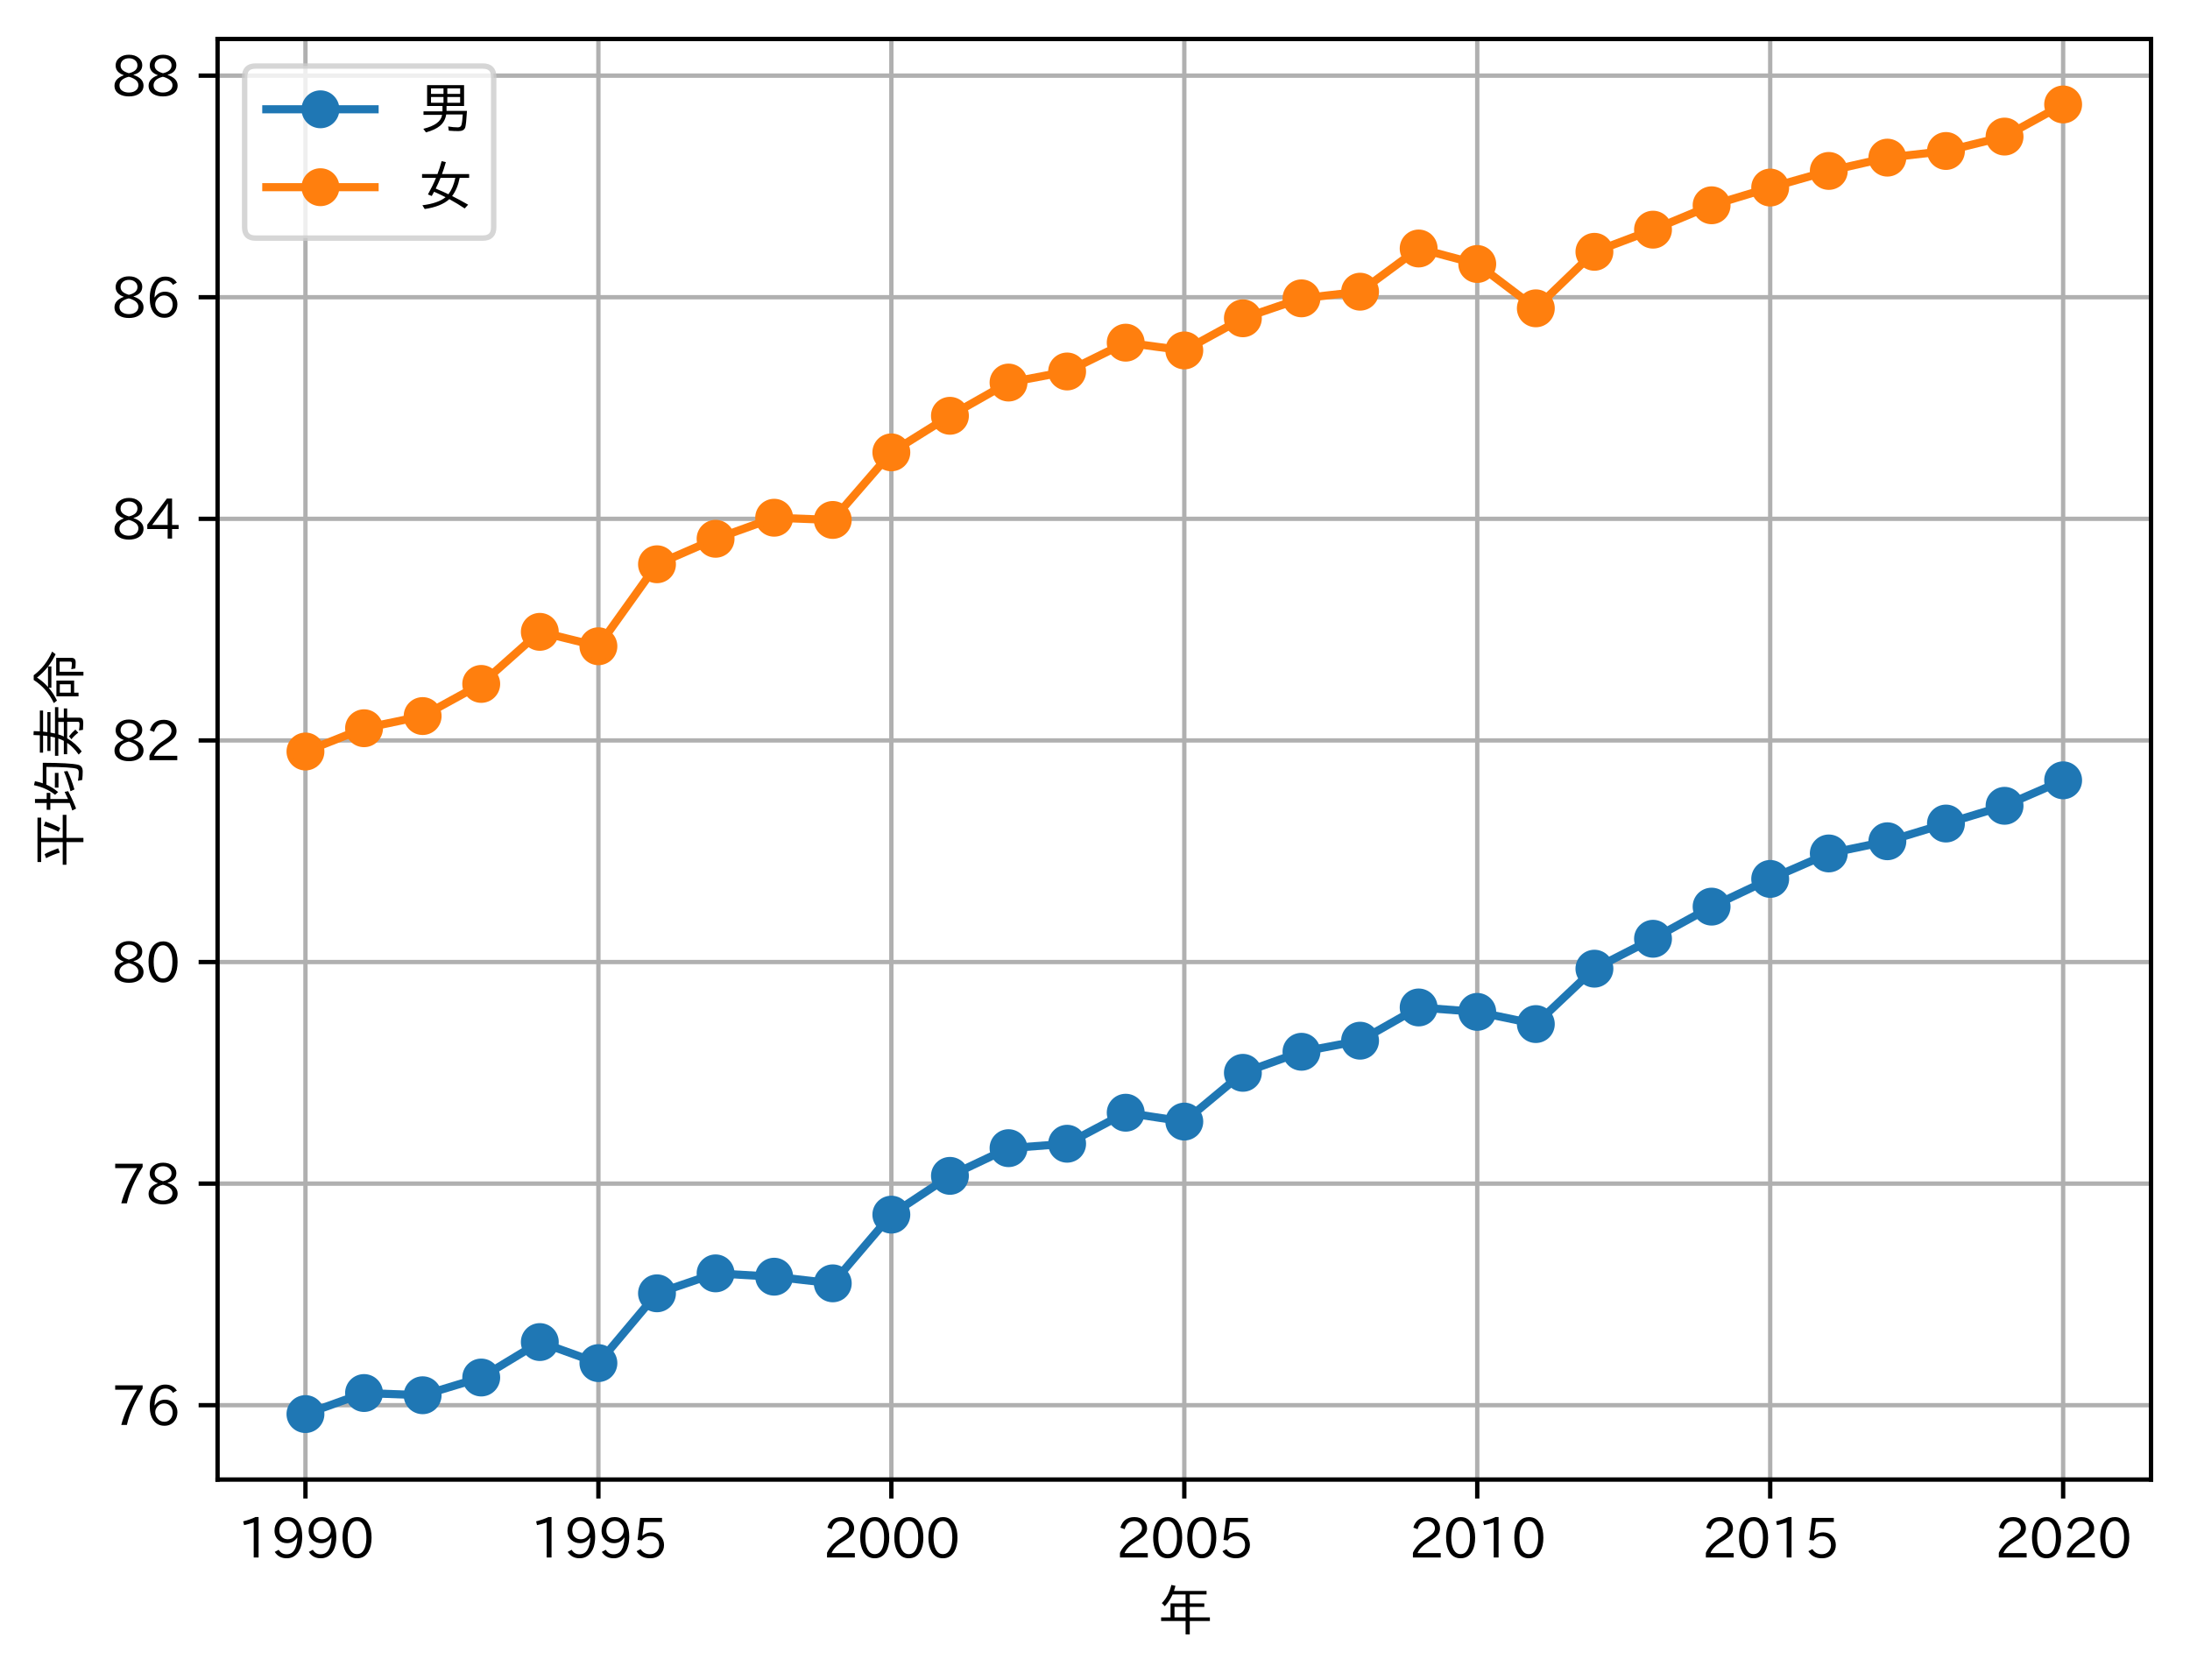 <?xml version="1.0" encoding="utf-8" standalone="no"?>
<!DOCTYPE svg PUBLIC "-//W3C//DTD SVG 1.1//EN"
  "http://www.w3.org/Graphics/SVG/1.1/DTD/svg11.dtd">
<svg xmlns:xlink="http://www.w3.org/1999/xlink" width="404.507pt" height="310.293pt" viewBox="0 0 404.507 310.293" xmlns="http://www.w3.org/2000/svg" version="1.1">
 <defs>
  <style type="text/css">*{stroke-linejoin: round; stroke-linecap: butt}</style>
 </defs>
 <g id="figure_1">
  <g id="patch_1">
   <path d="M 0 310.293 
L 404.507 310.293 
L 404.507 0 
L 0 0 
z
" style="fill: #ffffff"/>
  </g>
  <g id="axes_1">
   <g id="patch_2">
    <path d="M 40.188 273.312 
L 397.308 273.312 
L 397.308 7.2 
L 40.188 7.2 
z
" style="fill: #ffffff"/>
   </g>
   <g id="matplotlib.axis_1">
    <g id="xtick_1">
     <g id="line2d_1">
      <path d="M 56.42 273.312 
L 56.42 7.2 
" clip-path="url(#p427d5c0b87)" style="fill: none; stroke: #b0b0b0; stroke-width: 0.8; stroke-linecap: square"/>
     </g>
     <g id="line2d_2">
      <defs>
       <path id="m385436ce68" d="M 0 0 
L 0 3.5 
" style="stroke: #000000; stroke-width: 0.8"/>
      </defs>
      <g>
       <use xlink:href="#m385436ce68" x="56.42" y="273.312" style="stroke: #000000; stroke-width: 0.8"/>
      </g>
     </g>
     <g id="text_1">
      <!-- 1990 -->
      <g transform="translate(43.823 287.803)scale(0.1 -0.1)">
       <defs>
        <path id="IPAexGothic-31" d="M 2463 63 
L 1900 63 
L 1900 4103 
Q 1372 3922 788 3797 
L 684 4231 
Q 1519 4441 2106 4731 
L 2463 4731 
L 2463 63 
z
" transform="scale(0.016)"/>
        <path id="IPAexGothic-39" d="M 2984 2356 
Q 2544 1716 1813 1716 
Q 1253 1716 847 2056 
Q 366 2459 366 3163 
Q 366 3813 769 4266 
Q 1181 4725 1869 4725 
Q 2800 4725 3241 3950 
Q 3559 3378 3559 2472 
Q 3559 1250 3041 588 
Q 2553 -31 1769 -31 
Q 859 -31 391 703 
L 853 953 
Q 1156 428 1753 428 
Q 2922 428 3009 2356 
L 2984 2356 
z
M 1888 4278 
Q 1450 4278 1172 3950 
Q 922 3653 922 3200 
Q 922 2741 1159 2478 
Q 1434 2163 1906 2163 
Q 2431 2163 2728 2572 
Q 2925 2847 2925 3169 
Q 2925 3553 2694 3863 
Q 2375 4278 1888 4278 
z
" transform="scale(0.016)"/>
        <path id="IPAexGothic-30" d="M 2038 4725 
Q 2881 4725 3334 3944 
Q 3694 3325 3694 2344 
Q 3694 1372 3334 741 
Q 2888 -31 2016 -31 
Q 1147 -31 700 741 
Q 341 1372 341 2350 
Q 341 3713 1000 4334 
Q 1419 4725 2038 4725 
z
M 2016 4266 
Q 1516 4266 1228 3759 
Q 934 3247 934 2344 
Q 934 1456 1222 947 
Q 1513 447 2016 447 
Q 2619 447 2909 1153 
Q 3100 1622 3100 2375 
Q 3100 3256 2806 3759 
Q 2509 4266 2016 4266 
z
" transform="scale(0.016)"/>
       </defs>
       <use xlink:href="#IPAexGothic-31"/>
       <use xlink:href="#IPAexGothic-39" x="62.988"/>
       <use xlink:href="#IPAexGothic-39" x="125.977"/>
       <use xlink:href="#IPAexGothic-30" x="188.965"/>
      </g>
     </g>
    </g>
    <g id="xtick_2">
     <g id="line2d_3">
      <path d="M 110.529 273.312 
L 110.529 7.2 
" clip-path="url(#p427d5c0b87)" style="fill: none; stroke: #b0b0b0; stroke-width: 0.8; stroke-linecap: square"/>
     </g>
     <g id="line2d_4">
      <g>
       <use xlink:href="#m385436ce68" x="110.529" y="273.312" style="stroke: #000000; stroke-width: 0.8"/>
      </g>
     </g>
     <g id="text_2">
      <!-- 1995 -->
      <g transform="translate(97.932 287.803)scale(0.1 -0.1)">
       <defs>
        <path id="IPAexGothic-35" d="M 1178 2603 
Q 1634 2963 2172 2963 
Q 2816 2963 3241 2528 
Q 3638 2113 3638 1497 
Q 3638 938 3297 513 
Q 2869 -31 2031 -31 
Q 959 -31 469 784 
L 938 1028 
Q 1309 434 2013 434 
Q 2466 434 2769 716 
Q 3081 1013 3081 1503 
Q 3081 1966 2806 2241 
Q 2519 2528 2056 2528 
Q 1406 2528 1072 2028 
L 591 2091 
L 884 4634 
L 3406 4634 
L 3406 4153 
L 1341 4153 
L 1134 2603 
L 1178 2603 
z
" transform="scale(0.016)"/>
       </defs>
       <use xlink:href="#IPAexGothic-31"/>
       <use xlink:href="#IPAexGothic-39" x="62.988"/>
       <use xlink:href="#IPAexGothic-39" x="125.977"/>
       <use xlink:href="#IPAexGothic-35" x="188.965"/>
      </g>
     </g>
    </g>
    <g id="xtick_3">
     <g id="line2d_5">
      <path d="M 164.638 273.312 
L 164.638 7.2 
" clip-path="url(#p427d5c0b87)" style="fill: none; stroke: #b0b0b0; stroke-width: 0.8; stroke-linecap: square"/>
     </g>
     <g id="line2d_6">
      <g>
       <use xlink:href="#m385436ce68" x="164.638" y="273.312" style="stroke: #000000; stroke-width: 0.8"/>
      </g>
     </g>
     <g id="text_3">
      <!-- 2000 -->
      <g transform="translate(152.042 287.803)scale(0.1 -0.1)">
       <defs>
        <path id="IPAexGothic-32" d="M 3659 63 
L 447 63 
L 447 594 
Q 825 1475 1894 2203 
L 2072 2322 
Q 2619 2697 2791 2906 
Q 2988 3153 2988 3444 
Q 2988 3772 2756 4003 
Q 2500 4259 2084 4259 
Q 1250 4259 991 3328 
L 497 3506 
Q 853 4725 2116 4725 
Q 2806 4725 3216 4316 
Q 3575 3947 3575 3425 
Q 3575 3038 3344 2722 
Q 3131 2416 2366 1938 
L 2231 1856 
Q 1256 1253 978 569 
L 3659 569 
L 3659 63 
z
" transform="scale(0.016)"/>
       </defs>
       <use xlink:href="#IPAexGothic-32"/>
       <use xlink:href="#IPAexGothic-30" x="62.988"/>
       <use xlink:href="#IPAexGothic-30" x="125.977"/>
       <use xlink:href="#IPAexGothic-30" x="188.965"/>
      </g>
     </g>
    </g>
    <g id="xtick_4">
     <g id="line2d_7">
      <path d="M 218.748 273.312 
L 218.748 7.2 
" clip-path="url(#p427d5c0b87)" style="fill: none; stroke: #b0b0b0; stroke-width: 0.8; stroke-linecap: square"/>
     </g>
     <g id="line2d_8">
      <g>
       <use xlink:href="#m385436ce68" x="218.748" y="273.312" style="stroke: #000000; stroke-width: 0.8"/>
      </g>
     </g>
     <g id="text_4">
      <!-- 2005 -->
      <g transform="translate(206.151 287.803)scale(0.1 -0.1)">
       <use xlink:href="#IPAexGothic-32"/>
       <use xlink:href="#IPAexGothic-30" x="62.988"/>
       <use xlink:href="#IPAexGothic-30" x="125.977"/>
       <use xlink:href="#IPAexGothic-35" x="188.965"/>
      </g>
     </g>
    </g>
    <g id="xtick_5">
     <g id="line2d_9">
      <path d="M 272.857 273.312 
L 272.857 7.2 
" clip-path="url(#p427d5c0b87)" style="fill: none; stroke: #b0b0b0; stroke-width: 0.8; stroke-linecap: square"/>
     </g>
     <g id="line2d_10">
      <g>
       <use xlink:href="#m385436ce68" x="272.857" y="273.312" style="stroke: #000000; stroke-width: 0.8"/>
      </g>
     </g>
     <g id="text_5">
      <!-- 2010 -->
      <g transform="translate(260.26 287.803)scale(0.1 -0.1)">
       <use xlink:href="#IPAexGothic-32"/>
       <use xlink:href="#IPAexGothic-30" x="62.988"/>
       <use xlink:href="#IPAexGothic-31" x="125.977"/>
       <use xlink:href="#IPAexGothic-30" x="188.965"/>
      </g>
     </g>
    </g>
    <g id="xtick_6">
     <g id="line2d_11">
      <path d="M 326.966 273.312 
L 326.966 7.2 
" clip-path="url(#p427d5c0b87)" style="fill: none; stroke: #b0b0b0; stroke-width: 0.8; stroke-linecap: square"/>
     </g>
     <g id="line2d_12">
      <g>
       <use xlink:href="#m385436ce68" x="326.966" y="273.312" style="stroke: #000000; stroke-width: 0.8"/>
      </g>
     </g>
     <g id="text_6">
      <!-- 2015 -->
      <g transform="translate(314.369 287.803)scale(0.1 -0.1)">
       <use xlink:href="#IPAexGothic-32"/>
       <use xlink:href="#IPAexGothic-30" x="62.988"/>
       <use xlink:href="#IPAexGothic-31" x="125.977"/>
       <use xlink:href="#IPAexGothic-35" x="188.965"/>
      </g>
     </g>
    </g>
    <g id="xtick_7">
     <g id="line2d_13">
      <path d="M 381.075 273.312 
L 381.075 7.2 
" clip-path="url(#p427d5c0b87)" style="fill: none; stroke: #b0b0b0; stroke-width: 0.8; stroke-linecap: square"/>
     </g>
     <g id="line2d_14">
      <g>
       <use xlink:href="#m385436ce68" x="381.075" y="273.312" style="stroke: #000000; stroke-width: 0.8"/>
      </g>
     </g>
     <g id="text_7">
      <!-- 2020 -->
      <g transform="translate(368.478 287.803)scale(0.1 -0.1)">
       <use xlink:href="#IPAexGothic-32"/>
       <use xlink:href="#IPAexGothic-30" x="62.988"/>
       <use xlink:href="#IPAexGothic-32" x="125.977"/>
       <use xlink:href="#IPAexGothic-30" x="188.965"/>
      </g>
     </g>
    </g>
    <g id="text_8">
     <!-- 年 -->
     <g transform="translate(213.748 301.193)scale(0.1 -0.1)">
      <defs>
       <path id="IPAexGothic-5e74" d="M 1772 4159 
Q 1444 3422 875 2803 
L 528 3166 
Q 1322 3941 1631 5259 
L 2109 5156 
Q 1994 4759 1931 4563 
L 5694 4563 
L 5694 4159 
L 3756 4159 
L 3756 3128 
L 5434 3128 
L 5434 2725 
L 3756 2725 
L 3756 1509 
L 6078 1509 
L 6078 1094 
L 3756 1094 
L 3756 -450 
L 3275 -450 
L 3275 1094 
L 447 1094 
L 447 1509 
L 1534 1509 
L 1534 3128 
L 3275 3128 
L 3275 4159 
L 1772 4159 
z
M 3275 2725 
L 1994 2725 
L 1994 1509 
L 3275 1509 
L 3275 2725 
z
" transform="scale(0.016)"/>
      </defs>
      <use xlink:href="#IPAexGothic-5e74"/>
     </g>
    </g>
   </g>
   <g id="matplotlib.axis_2">
    <g id="ytick_1">
     <g id="line2d_15">
      <path d="M 40.188 259.579 
L 397.308 259.579 
" clip-path="url(#p427d5c0b87)" style="fill: none; stroke: #b0b0b0; stroke-width: 0.8; stroke-linecap: square"/>
     </g>
     <g id="line2d_16">
      <defs>
       <path id="mb421469511" d="M 0 0 
L -3.5 0 
" style="stroke: #000000; stroke-width: 0.8"/>
      </defs>
      <g>
       <use xlink:href="#mb421469511" x="40.188" y="259.579" style="stroke: #000000; stroke-width: 0.8"/>
      </g>
     </g>
     <g id="text_9">
      <!-- 76 -->
      <g transform="translate(20.591 263.324)scale(0.1 -0.1)">
       <defs>
        <path id="IPAexGothic-37" d="M 3597 4263 
Q 2238 2106 1778 63 
L 1131 63 
Q 1581 1834 2950 4128 
L 428 4128 
L 428 4634 
L 3597 4634 
L 3597 4263 
z
" transform="scale(0.016)"/>
        <path id="IPAexGothic-36" d="M 1056 2328 
Q 1509 2981 2234 2981 
Q 2906 2981 3316 2513 
Q 3675 2106 3675 1522 
Q 3675 884 3272 434 
Q 2853 -31 2178 -31 
Q 1375 -31 922 581 
Q 481 1178 481 2228 
Q 481 3425 1013 4109 
Q 1494 4725 2272 4725 
Q 3191 4725 3609 4025 
L 3150 3775 
Q 2894 4266 2300 4266 
Q 1119 4266 1031 2328 
L 1056 2328 
z
M 2141 2547 
Q 1684 2547 1384 2206 
Q 1116 1900 1116 1541 
Q 1116 1156 1353 844 
Q 1672 428 2159 428 
Q 2669 428 2941 844 
Q 3125 1128 3125 1503 
Q 3125 1944 2881 2228 
Q 2600 2547 2141 2547 
z
" transform="scale(0.016)"/>
       </defs>
       <use xlink:href="#IPAexGothic-37"/>
       <use xlink:href="#IPAexGothic-36" x="62.988"/>
      </g>
     </g>
    </g>
    <g id="ytick_2">
     <g id="line2d_17">
      <path d="M 40.188 218.645 
L 397.308 218.645 
" clip-path="url(#p427d5c0b87)" style="fill: none; stroke: #b0b0b0; stroke-width: 0.8; stroke-linecap: square"/>
     </g>
     <g id="line2d_18">
      <g>
       <use xlink:href="#mb421469511" x="40.188" y="218.645" style="stroke: #000000; stroke-width: 0.8"/>
      </g>
     </g>
     <g id="text_10">
      <!-- 78 -->
      <g transform="translate(20.591 222.39)scale(0.1 -0.1)">
       <defs>
        <path id="IPAexGothic-38" d="M 2541 2425 
Q 3700 2031 3700 1197 
Q 3700 541 3100 197 
Q 2663 -56 2016 -56 
Q 1366 -56 928 197 
Q 347 531 347 1178 
Q 347 1988 1409 2381 
L 1409 2400 
Q 481 2734 481 3509 
Q 481 4100 981 4456 
Q 1406 4756 2019 4756 
Q 2703 4756 3131 4403 
Q 3553 4069 3553 3566 
Q 3553 2706 2541 2444 
L 2541 2425 
z
M 2022 2625 
Q 2997 2856 2997 3528 
Q 2997 3916 2675 4150 
Q 2413 4347 2016 4347 
Q 1606 4347 1331 4128 
Q 1050 3897 1050 3522 
Q 1050 3150 1350 2925 
Q 1494 2809 1722 2722 
Q 1984 2616 2022 2625 
z
M 1978 2209 
Q 922 1931 922 1216 
Q 922 775 1313 556 
Q 1606 391 2009 391 
Q 2575 391 2881 697 
Q 3106 922 3106 1250 
Q 3106 1594 2794 1850 
Q 2609 1994 2350 2100 
Q 2047 2222 1978 2209 
z
" transform="scale(0.016)"/>
       </defs>
       <use xlink:href="#IPAexGothic-37"/>
       <use xlink:href="#IPAexGothic-38" x="62.988"/>
      </g>
     </g>
    </g>
    <g id="ytick_3">
     <g id="line2d_19">
      <path d="M 40.188 177.711 
L 397.308 177.711 
" clip-path="url(#p427d5c0b87)" style="fill: none; stroke: #b0b0b0; stroke-width: 0.8; stroke-linecap: square"/>
     </g>
     <g id="line2d_20">
      <g>
       <use xlink:href="#mb421469511" x="40.188" y="177.711" style="stroke: #000000; stroke-width: 0.8"/>
      </g>
     </g>
     <g id="text_11">
      <!-- 80 -->
      <g transform="translate(20.591 181.456)scale(0.1 -0.1)">
       <use xlink:href="#IPAexGothic-38"/>
       <use xlink:href="#IPAexGothic-30" x="62.988"/>
      </g>
     </g>
    </g>
    <g id="ytick_4">
     <g id="line2d_21">
      <path d="M 40.188 136.777 
L 397.308 136.777 
" clip-path="url(#p427d5c0b87)" style="fill: none; stroke: #b0b0b0; stroke-width: 0.8; stroke-linecap: square"/>
     </g>
     <g id="line2d_22">
      <g>
       <use xlink:href="#mb421469511" x="40.188" y="136.777" style="stroke: #000000; stroke-width: 0.8"/>
      </g>
     </g>
     <g id="text_12">
      <!-- 82 -->
      <g transform="translate(20.591 140.522)scale(0.1 -0.1)">
       <use xlink:href="#IPAexGothic-38"/>
       <use xlink:href="#IPAexGothic-32" x="62.988"/>
      </g>
     </g>
    </g>
    <g id="ytick_5">
     <g id="line2d_23">
      <path d="M 40.188 95.843 
L 397.308 95.843 
" clip-path="url(#p427d5c0b87)" style="fill: none; stroke: #b0b0b0; stroke-width: 0.8; stroke-linecap: square"/>
     </g>
     <g id="line2d_24">
      <g>
       <use xlink:href="#mb421469511" x="40.188" y="95.843" style="stroke: #000000; stroke-width: 0.8"/>
      </g>
     </g>
     <g id="text_13">
      <!-- 84 -->
      <g transform="translate(20.591 99.588)scale(0.1 -0.1)">
       <defs>
        <path id="IPAexGothic-34" d="M 3813 1159 
L 3059 1159 
L 3059 63 
L 2547 63 
L 2547 1159 
L 197 1159 
L 197 1672 
L 2456 4678 
L 3059 4678 
L 3059 1634 
L 3813 1634 
L 3813 1159 
z
M 2578 4109 
L 2559 4109 
Q 2278 3656 2003 3284 
L 759 1634 
L 2547 1634 
L 2547 3144 
Q 2547 3481 2578 4109 
z
" transform="scale(0.016)"/>
       </defs>
       <use xlink:href="#IPAexGothic-38"/>
       <use xlink:href="#IPAexGothic-34" x="62.988"/>
      </g>
     </g>
    </g>
    <g id="ytick_6">
     <g id="line2d_25">
      <path d="M 40.188 54.909 
L 397.308 54.909 
" clip-path="url(#p427d5c0b87)" style="fill: none; stroke: #b0b0b0; stroke-width: 0.8; stroke-linecap: square"/>
     </g>
     <g id="line2d_26">
      <g>
       <use xlink:href="#mb421469511" x="40.188" y="54.909" style="stroke: #000000; stroke-width: 0.8"/>
      </g>
     </g>
     <g id="text_14">
      <!-- 86 -->
      <g transform="translate(20.591 58.654)scale(0.1 -0.1)">
       <use xlink:href="#IPAexGothic-38"/>
       <use xlink:href="#IPAexGothic-36" x="62.988"/>
      </g>
     </g>
    </g>
    <g id="ytick_7">
     <g id="line2d_27">
      <path d="M 40.188 13.975 
L 397.308 13.975 
" clip-path="url(#p427d5c0b87)" style="fill: none; stroke: #b0b0b0; stroke-width: 0.8; stroke-linecap: square"/>
     </g>
     <g id="line2d_28">
      <g>
       <use xlink:href="#mb421469511" x="40.188" y="13.975" style="stroke: #000000; stroke-width: 0.8"/>
      </g>
     </g>
     <g id="text_15">
      <!-- 88 -->
      <g transform="translate(20.591 17.72)scale(0.1 -0.1)">
       <use xlink:href="#IPAexGothic-38"/>
       <use xlink:href="#IPAexGothic-38" x="62.988"/>
      </g>
     </g>
    </g>
    <g id="text_16">
     <!-- 平均寿命 -->
     <g transform="translate(14.691 160.256)rotate(-90)scale(0.1 -0.1)">
      <defs>
       <path id="IPAexGothic-5e73" d="M 3422 4428 
L 3422 1941 
L 6084 1941 
L 6084 1513 
L 3422 1513 
L 3422 -447 
L 2934 -447 
L 2934 1513 
L 322 1513 
L 322 1941 
L 2934 1941 
L 2934 4428 
L 641 4428 
L 641 4856 
L 5763 4856 
L 5763 4428 
L 3422 4428 
z
M 1728 2278 
Q 1488 3094 1081 3859 
L 1544 4038 
Q 1875 3422 2222 2472 
L 1728 2278 
z
M 4134 2425 
Q 4509 3138 4813 4128 
L 5306 3944 
Q 4984 3006 4569 2228 
L 4134 2425 
z
" transform="scale(0.016)"/>
       <path id="IPAexGothic-5747" d="M 1206 3794 
L 1206 5144 
L 1659 5144 
L 1659 3794 
L 2369 3794 
L 2369 3372 
L 1659 3372 
L 1659 1325 
Q 2078 1513 2484 1722 
L 2566 1313 
Q 1556 775 559 397 
L 334 838 
Q 803 975 1206 1138 
L 1206 3372 
L 413 3372 
L 413 3794 
L 1206 3794 
z
M 3475 4244 
L 5844 4244 
Q 5834 1131 5619 184 
Q 5494 -366 4838 -366 
Q 4369 -366 3859 -306 
L 3769 184 
Q 4241 88 4731 88 
Q 5059 88 5147 306 
Q 5359 919 5369 3828 
L 3316 3828 
Q 3013 3119 2466 2472 
L 2150 2828 
Q 2944 3788 3259 5263 
L 3719 5147 
Q 3619 4663 3475 4244 
z
M 2975 2847 
L 4678 2847 
L 4678 2431 
L 2975 2431 
L 2975 2847 
z
M 2559 1044 
Q 3747 1338 4838 1797 
L 4891 1388 
Q 3831 891 2766 588 
L 2559 1044 
z
" transform="scale(0.016)"/>
       <path id="IPAexGothic-5bff" d="M 2769 4581 
Q 2791 4997 2797 5316 
L 3250 5291 
Q 3241 4850 3219 4581 
L 5625 4581 
L 5625 4209 
L 3194 4209 
Q 3184 4084 3134 3713 
L 5441 3713 
L 5441 3353 
L 3078 3353 
Q 3025 3022 2975 2834 
L 6016 2834 
L 6016 2450 
L 4788 2450 
L 4788 1813 
L 5869 1813 
L 5869 1428 
L 4806 1428 
L 4806 91 
Q 4806 -203 4684 -306 
Q 4563 -428 4159 -428 
Q 3791 -428 3397 -397 
L 3328 63 
Q 3747 0 4063 0 
Q 4259 0 4306 84 
Q 4331 125 4331 256 
L 4331 1428 
L 2419 1428 
Q 1841 438 909 -250 
L 544 97 
Q 1397 700 1894 1428 
L 581 1428 
L 581 1813 
L 2125 1813 
Q 2250 2056 2400 2450 
L 403 2450 
L 403 2834 
L 2516 2834 
Q 2572 3069 2622 3353 
L 959 3353 
L 959 3713 
L 2681 3713 
Q 2691 3803 2700 3853 
Q 2719 3981 2738 4209 
L 766 4209 
L 766 4581 
L 2769 4581 
z
M 4313 2450 
L 2872 2450 
Q 2759 2072 2628 1813 
L 4313 1813 
L 4313 2450 
z
M 3072 147 
Q 2691 656 2309 934 
L 2650 1216 
Q 3059 906 3431 481 
L 3072 147 
z
" transform="scale(0.016)"/>
       <path id="IPAexGothic-547d" d="M 2834 2669 
L 2834 622 
L 1441 622 
L 1441 116 
L 1013 116 
L 1013 2669 
L 2834 2669 
z
M 1441 2278 
L 1441 1013 
L 2413 1013 
L 2413 2278 
L 1441 2278 
z
M 3406 2694 
L 5459 2694 
L 5459 941 
Q 5459 447 4956 447 
Q 4634 447 4238 484 
L 4147 953 
Q 4559 881 4847 881 
Q 5025 881 5025 1081 
L 5025 2297 
L 3853 2297 
L 3853 -450 
L 3406 -450 
L 3406 2694 
z
M 4469 3622 
L 4469 3250 
L 2003 3250 
L 2003 3563 
Q 1400 3034 525 2603 
L 238 2969 
Q 1928 3766 2906 5291 
L 3450 5291 
Q 4481 3909 6178 3166 
L 5875 2763 
Q 5159 3106 4469 3622 
z
M 4444 3641 
Q 3716 4213 3181 4909 
Q 2722 4194 2094 3641 
L 4444 3641 
z
" transform="scale(0.016)"/>
      </defs>
      <use xlink:href="#IPAexGothic-5e73"/>
      <use xlink:href="#IPAexGothic-5747" x="100"/>
      <use xlink:href="#IPAexGothic-5bff" x="200"/>
      <use xlink:href="#IPAexGothic-547d" x="300"/>
     </g>
    </g>
   </g>
   <g id="line2d_29">
    <path d="M 56.42 261.216 
L 67.242 257.327 
L 78.064 257.737 
L 88.886 254.462 
L 99.707 247.912 
L 110.529 251.801 
L 121.351 238.907 
L 132.173 235.223 
L 142.995 235.837 
L 153.817 237.065 
L 164.638 224.375 
L 175.46 217.212 
L 186.282 212.095 
L 197.104 211.277 
L 207.926 205.546 
L 218.748 207.183 
L 229.569 198.178 
L 240.391 194.289 
L 251.213 192.242 
L 262.035 186.102 
L 272.857 186.921 
L 283.678 189.172 
L 294.5 178.939 
L 305.322 173.413 
L 316.144 167.477 
L 326.966 162.36 
L 337.788 157.653 
L 348.609 155.402 
L 359.431 152.127 
L 370.253 148.852 
L 381.075 144.145 
" clip-path="url(#p427d5c0b87)" style="fill: none; stroke: #1f77b4; stroke-width: 1.5; stroke-linecap: square"/>
    <defs>
     <path id="m217fd814d9" d="M 0 3 
C 0.796 3 1.559 2.684 2.121 2.121 
C 2.684 1.559 3 0.796 3 0 
C 3 -0.796 2.684 -1.559 2.121 -2.121 
C 1.559 -2.684 0.796 -3 0 -3 
C -0.796 -3 -1.559 -2.684 -2.121 -2.121 
C -2.684 -1.559 -3 -0.796 -3 0 
C -3 0.796 -2.684 1.559 -2.121 2.121 
C -1.559 2.684 -0.796 3 0 3 
z
" style="stroke: #1f77b4"/>
    </defs>
    <g clip-path="url(#p427d5c0b87)">
     <use xlink:href="#m217fd814d9" x="56.42" y="261.216" style="fill: #1f77b4; stroke: #1f77b4"/>
     <use xlink:href="#m217fd814d9" x="67.242" y="257.327" style="fill: #1f77b4; stroke: #1f77b4"/>
     <use xlink:href="#m217fd814d9" x="78.064" y="257.737" style="fill: #1f77b4; stroke: #1f77b4"/>
     <use xlink:href="#m217fd814d9" x="88.886" y="254.462" style="fill: #1f77b4; stroke: #1f77b4"/>
     <use xlink:href="#m217fd814d9" x="99.707" y="247.912" style="fill: #1f77b4; stroke: #1f77b4"/>
     <use xlink:href="#m217fd814d9" x="110.529" y="251.801" style="fill: #1f77b4; stroke: #1f77b4"/>
     <use xlink:href="#m217fd814d9" x="121.351" y="238.907" style="fill: #1f77b4; stroke: #1f77b4"/>
     <use xlink:href="#m217fd814d9" x="132.173" y="235.223" style="fill: #1f77b4; stroke: #1f77b4"/>
     <use xlink:href="#m217fd814d9" x="142.995" y="235.837" style="fill: #1f77b4; stroke: #1f77b4"/>
     <use xlink:href="#m217fd814d9" x="153.817" y="237.065" style="fill: #1f77b4; stroke: #1f77b4"/>
     <use xlink:href="#m217fd814d9" x="164.638" y="224.375" style="fill: #1f77b4; stroke: #1f77b4"/>
     <use xlink:href="#m217fd814d9" x="175.46" y="217.212" style="fill: #1f77b4; stroke: #1f77b4"/>
     <use xlink:href="#m217fd814d9" x="186.282" y="212.095" style="fill: #1f77b4; stroke: #1f77b4"/>
     <use xlink:href="#m217fd814d9" x="197.104" y="211.277" style="fill: #1f77b4; stroke: #1f77b4"/>
     <use xlink:href="#m217fd814d9" x="207.926" y="205.546" style="fill: #1f77b4; stroke: #1f77b4"/>
     <use xlink:href="#m217fd814d9" x="218.748" y="207.183" style="fill: #1f77b4; stroke: #1f77b4"/>
     <use xlink:href="#m217fd814d9" x="229.569" y="198.178" style="fill: #1f77b4; stroke: #1f77b4"/>
     <use xlink:href="#m217fd814d9" x="240.391" y="194.289" style="fill: #1f77b4; stroke: #1f77b4"/>
     <use xlink:href="#m217fd814d9" x="251.213" y="192.242" style="fill: #1f77b4; stroke: #1f77b4"/>
     <use xlink:href="#m217fd814d9" x="262.035" y="186.102" style="fill: #1f77b4; stroke: #1f77b4"/>
     <use xlink:href="#m217fd814d9" x="272.857" y="186.921" style="fill: #1f77b4; stroke: #1f77b4"/>
     <use xlink:href="#m217fd814d9" x="283.678" y="189.172" style="fill: #1f77b4; stroke: #1f77b4"/>
     <use xlink:href="#m217fd814d9" x="294.5" y="178.939" style="fill: #1f77b4; stroke: #1f77b4"/>
     <use xlink:href="#m217fd814d9" x="305.322" y="173.413" style="fill: #1f77b4; stroke: #1f77b4"/>
     <use xlink:href="#m217fd814d9" x="316.144" y="167.477" style="fill: #1f77b4; stroke: #1f77b4"/>
     <use xlink:href="#m217fd814d9" x="326.966" y="162.36" style="fill: #1f77b4; stroke: #1f77b4"/>
     <use xlink:href="#m217fd814d9" x="337.788" y="157.653" style="fill: #1f77b4; stroke: #1f77b4"/>
     <use xlink:href="#m217fd814d9" x="348.609" y="155.402" style="fill: #1f77b4; stroke: #1f77b4"/>
     <use xlink:href="#m217fd814d9" x="359.431" y="152.127" style="fill: #1f77b4; stroke: #1f77b4"/>
     <use xlink:href="#m217fd814d9" x="370.253" y="148.852" style="fill: #1f77b4; stroke: #1f77b4"/>
     <use xlink:href="#m217fd814d9" x="381.075" y="144.145" style="fill: #1f77b4; stroke: #1f77b4"/>
    </g>
   </g>
   <g id="line2d_30">
    <path d="M 56.42 138.823 
L 67.242 134.525 
L 78.064 132.274 
L 88.886 126.338 
L 99.707 116.719 
L 110.529 119.38 
L 121.351 104.234 
L 132.173 99.527 
L 142.995 95.638 
L 153.817 96.047 
L 164.638 83.562 
L 175.46 76.808 
L 186.282 70.668 
L 197.104 68.621 
L 207.926 63.3 
L 218.748 64.733 
L 229.569 58.797 
L 240.391 55.113 
L 251.213 53.885 
L 262.035 45.903 
L 272.857 48.768 
L 283.678 56.955 
L 294.5 46.517 
L 305.322 42.424 
L 316.144 37.921 
L 326.966 34.646 
L 337.788 31.576 
L 348.609 29.12 
L 359.431 27.892 
L 370.253 25.231 
L 381.075 19.296 
" clip-path="url(#p427d5c0b87)" style="fill: none; stroke: #ff7f0e; stroke-width: 1.5; stroke-linecap: square"/>
    <defs>
     <path id="mf36a0231fa" d="M 0 3 
C 0.796 3 1.559 2.684 2.121 2.121 
C 2.684 1.559 3 0.796 3 0 
C 3 -0.796 2.684 -1.559 2.121 -2.121 
C 1.559 -2.684 0.796 -3 0 -3 
C -0.796 -3 -1.559 -2.684 -2.121 -2.121 
C -2.684 -1.559 -3 -0.796 -3 0 
C -3 0.796 -2.684 1.559 -2.121 2.121 
C -1.559 2.684 -0.796 3 0 3 
z
" style="stroke: #ff7f0e"/>
    </defs>
    <g clip-path="url(#p427d5c0b87)">
     <use xlink:href="#mf36a0231fa" x="56.42" y="138.823" style="fill: #ff7f0e; stroke: #ff7f0e"/>
     <use xlink:href="#mf36a0231fa" x="67.242" y="134.525" style="fill: #ff7f0e; stroke: #ff7f0e"/>
     <use xlink:href="#mf36a0231fa" x="78.064" y="132.274" style="fill: #ff7f0e; stroke: #ff7f0e"/>
     <use xlink:href="#mf36a0231fa" x="88.886" y="126.338" style="fill: #ff7f0e; stroke: #ff7f0e"/>
     <use xlink:href="#mf36a0231fa" x="99.707" y="116.719" style="fill: #ff7f0e; stroke: #ff7f0e"/>
     <use xlink:href="#mf36a0231fa" x="110.529" y="119.38" style="fill: #ff7f0e; stroke: #ff7f0e"/>
     <use xlink:href="#mf36a0231fa" x="121.351" y="104.234" style="fill: #ff7f0e; stroke: #ff7f0e"/>
     <use xlink:href="#mf36a0231fa" x="132.173" y="99.527" style="fill: #ff7f0e; stroke: #ff7f0e"/>
     <use xlink:href="#mf36a0231fa" x="142.995" y="95.638" style="fill: #ff7f0e; stroke: #ff7f0e"/>
     <use xlink:href="#mf36a0231fa" x="153.817" y="96.047" style="fill: #ff7f0e; stroke: #ff7f0e"/>
     <use xlink:href="#mf36a0231fa" x="164.638" y="83.562" style="fill: #ff7f0e; stroke: #ff7f0e"/>
     <use xlink:href="#mf36a0231fa" x="175.46" y="76.808" style="fill: #ff7f0e; stroke: #ff7f0e"/>
     <use xlink:href="#mf36a0231fa" x="186.282" y="70.668" style="fill: #ff7f0e; stroke: #ff7f0e"/>
     <use xlink:href="#mf36a0231fa" x="197.104" y="68.621" style="fill: #ff7f0e; stroke: #ff7f0e"/>
     <use xlink:href="#mf36a0231fa" x="207.926" y="63.3" style="fill: #ff7f0e; stroke: #ff7f0e"/>
     <use xlink:href="#mf36a0231fa" x="218.748" y="64.733" style="fill: #ff7f0e; stroke: #ff7f0e"/>
     <use xlink:href="#mf36a0231fa" x="229.569" y="58.797" style="fill: #ff7f0e; stroke: #ff7f0e"/>
     <use xlink:href="#mf36a0231fa" x="240.391" y="55.113" style="fill: #ff7f0e; stroke: #ff7f0e"/>
     <use xlink:href="#mf36a0231fa" x="251.213" y="53.885" style="fill: #ff7f0e; stroke: #ff7f0e"/>
     <use xlink:href="#mf36a0231fa" x="262.035" y="45.903" style="fill: #ff7f0e; stroke: #ff7f0e"/>
     <use xlink:href="#mf36a0231fa" x="272.857" y="48.768" style="fill: #ff7f0e; stroke: #ff7f0e"/>
     <use xlink:href="#mf36a0231fa" x="283.678" y="56.955" style="fill: #ff7f0e; stroke: #ff7f0e"/>
     <use xlink:href="#mf36a0231fa" x="294.5" y="46.517" style="fill: #ff7f0e; stroke: #ff7f0e"/>
     <use xlink:href="#mf36a0231fa" x="305.322" y="42.424" style="fill: #ff7f0e; stroke: #ff7f0e"/>
     <use xlink:href="#mf36a0231fa" x="316.144" y="37.921" style="fill: #ff7f0e; stroke: #ff7f0e"/>
     <use xlink:href="#mf36a0231fa" x="326.966" y="34.646" style="fill: #ff7f0e; stroke: #ff7f0e"/>
     <use xlink:href="#mf36a0231fa" x="337.788" y="31.576" style="fill: #ff7f0e; stroke: #ff7f0e"/>
     <use xlink:href="#mf36a0231fa" x="348.609" y="29.12" style="fill: #ff7f0e; stroke: #ff7f0e"/>
     <use xlink:href="#mf36a0231fa" x="359.431" y="27.892" style="fill: #ff7f0e; stroke: #ff7f0e"/>
     <use xlink:href="#mf36a0231fa" x="370.253" y="25.231" style="fill: #ff7f0e; stroke: #ff7f0e"/>
     <use xlink:href="#mf36a0231fa" x="381.075" y="19.296" style="fill: #ff7f0e; stroke: #ff7f0e"/>
    </g>
   </g>
   <g id="patch_3">
    <path d="M 40.188 273.312 
L 40.188 7.2 
" style="fill: none; stroke: #000000; stroke-width: 0.8; stroke-linejoin: miter; stroke-linecap: square"/>
   </g>
   <g id="patch_4">
    <path d="M 397.308 273.312 
L 397.308 7.2 
" style="fill: none; stroke: #000000; stroke-width: 0.8; stroke-linejoin: miter; stroke-linecap: square"/>
   </g>
   <g id="patch_5">
    <path d="M 40.188 273.312 
L 397.308 273.312 
" style="fill: none; stroke: #000000; stroke-width: 0.8; stroke-linejoin: miter; stroke-linecap: square"/>
   </g>
   <g id="patch_6">
    <path d="M 40.188 7.2 
L 397.308 7.2 
" style="fill: none; stroke: #000000; stroke-width: 0.8; stroke-linejoin: miter; stroke-linecap: square"/>
   </g>
   <g id="legend_1">
    <g id="patch_7">
     <path d="M 47.188 43.981 
L 89.188 43.981 
Q 91.188 43.981 91.188 41.981 
L 91.188 14.2 
Q 91.188 12.2 89.188 12.2 
L 47.188 12.2 
Q 45.188 12.2 45.188 14.2 
L 45.188 41.981 
Q 45.188 43.981 47.188 43.981 
z
" style="fill: #ffffff; opacity: 0.8; stroke: #cccccc; stroke-linejoin: miter"/>
    </g>
    <g id="line2d_31">
     <path d="M 49.188 20.191 
L 59.188 20.191 
L 69.188 20.191 
" style="fill: none; stroke: #1f77b4; stroke-width: 1.5; stroke-linecap: square"/>
     <g>
      <use xlink:href="#m217fd814d9" x="59.188" y="20.191" style="fill: #1f77b4; stroke: #1f77b4"/>
     </g>
    </g>
    <g id="text_17">
     <!-- 男 -->
     <g transform="translate(77.188 23.691)scale(0.1 -0.1)">
      <defs>
       <path id="IPAexGothic-7537" d="M 3306 2572 
L 3306 2003 
L 5666 2003 
Q 5569 419 5466 103 
Q 5322 -331 4691 -331 
Q 4181 -331 3569 -281 
L 3494 206 
Q 4116 103 4597 103 
Q 4953 103 5031 391 
Q 5131 759 5178 1594 
L 3269 1594 
Q 3138 775 2550 281 
Q 1975 -197 928 -475 
L 628 -63 
Q 2631 428 2794 1544 
L 647 1544 
L 647 1953 
L 2838 1953 
L 2838 2572 
L 1063 2572 
L 1063 4978 
L 5331 4978 
L 5331 2572 
L 3306 2572 
z
M 1516 4606 
L 1516 3969 
L 2956 3969 
L 2956 4606 
L 1516 4606 
z
M 1516 3609 
L 1516 2944 
L 2956 2944 
L 2956 3609 
L 1516 3609 
z
M 4878 2944 
L 4878 3609 
L 3397 3609 
L 3397 2944 
L 4878 2944 
z
M 4878 3969 
L 4878 4606 
L 3397 4606 
L 3397 3969 
L 4878 3969 
z
" transform="scale(0.016)"/>
      </defs>
      <use xlink:href="#IPAexGothic-7537"/>
     </g>
    </g>
    <g id="line2d_32">
     <path d="M 49.188 34.581 
L 59.188 34.581 
L 69.188 34.581 
" style="fill: none; stroke: #ff7f0e; stroke-width: 1.5; stroke-linecap: square"/>
     <g>
      <use xlink:href="#mf36a0231fa" x="59.188" y="34.581" style="fill: #ff7f0e; stroke: #ff7f0e"/>
     </g>
    </g>
    <g id="text_18">
     <!-- 女 -->
     <g transform="translate(77.188 38.081)scale(0.1 -0.1)">
      <defs>
       <path id="IPAexGothic-5973" d="M 1869 1659 
Q 1816 1553 1600 1172 
L 1159 1353 
Q 1744 2413 2088 3266 
L 481 3266 
L 481 3700 
L 2259 3700 
Q 2538 4419 2741 5197 
L 3228 5081 
Q 2988 4238 2778 3700 
L 5916 3700 
L 5916 3266 
L 4822 3266 
Q 4813 3253 4813 3222 
Q 4575 2003 3950 1166 
Q 4828 731 5800 169 
L 5403 -266 
Q 4622 263 3631 809 
Q 2672 -53 788 -331 
L 519 103 
Q 2313 322 3194 1031 
Q 2678 1300 2003 1603 
L 1869 1659 
z
M 2056 2031 
L 2228 1953 
Q 2947 1659 3522 1372 
Q 3534 1397 3547 1409 
Q 4050 2063 4309 3209 
L 4328 3266 
L 2613 3266 
Q 2378 2666 2056 2031 
z
" transform="scale(0.016)"/>
      </defs>
      <use xlink:href="#IPAexGothic-5973"/>
     </g>
    </g>
   </g>
  </g>
 </g>
 <defs>
  <clipPath id="p427d5c0b87">
   <rect x="40.188" y="7.2" width="357.12" height="266.112"/>
  </clipPath>
 </defs>
</svg>
